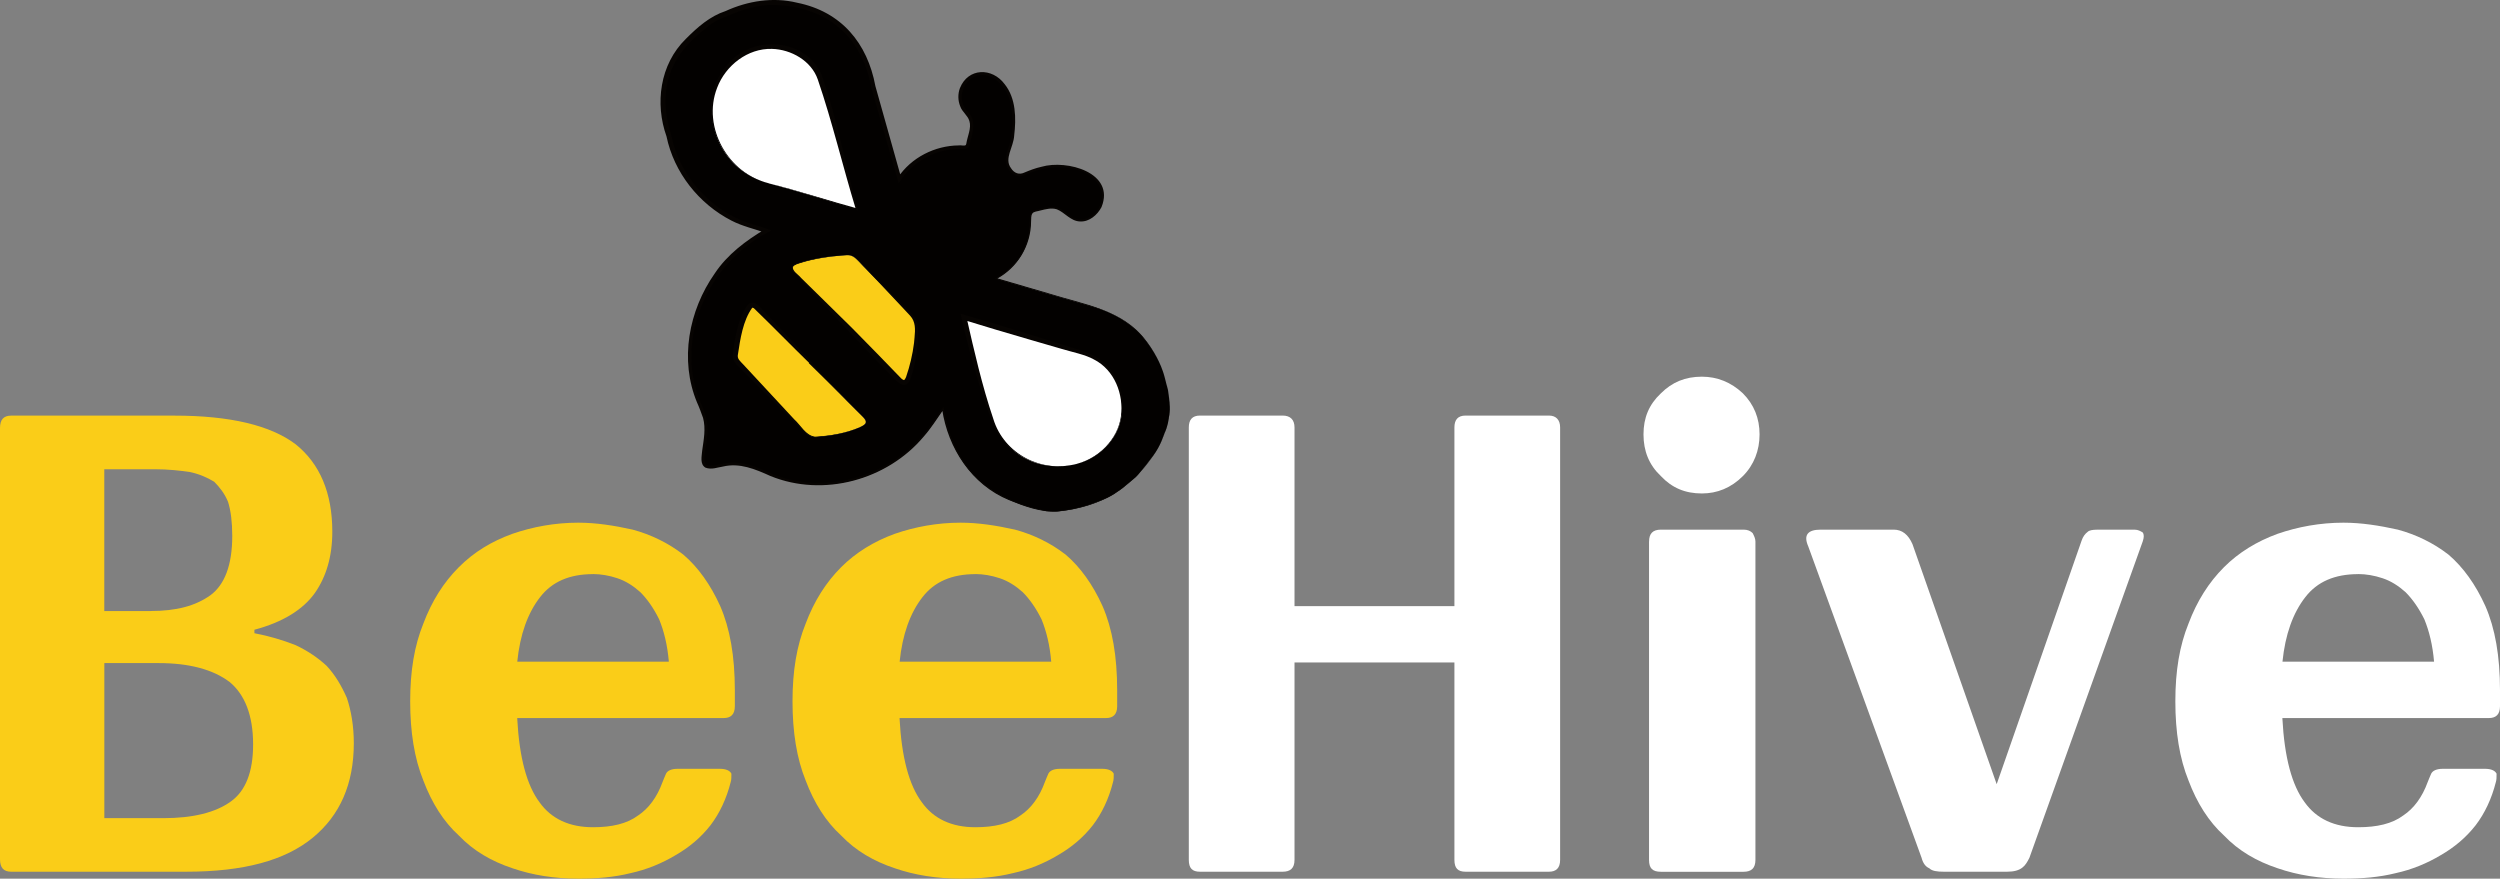 <?xml version="1.0" encoding="UTF-8"?>
<svg id="Layer_1" data-name="Layer 1" xmlns="http://www.w3.org/2000/svg" viewBox="0 0 460.27 161.77">
  <rect x="0" y="0" width="460.27" height="161.77" fill="#808080" stroke="none"/>
  <defs>
    <style>
      .cls-1 {
        isolation: isolate;
      }

      .cls-2 {
        fill: #facd18;
      }

      .cls-2, .cls-3, .cls-4, .cls-5 {
        stroke-width: 0px;
      }

      .cls-6 {
        stroke: #231f20;
        stroke-miterlimit: 10;
      }

      .cls-6, .cls-3 {
        fill: #fff;
      }

      .cls-4 {
        fill: #030100;
      }

      .cls-5 {
        fill: #070402;
      }
    </style>
  </defs>
  <g class="cls-1">
    <g class="cls-1">
      <path class="cls-2" d="M0,78.82C0,77.28.64,76.52,2.05,76.52h30.08c10.24,0,17.66,1.79,22.27,5.25,4.48,3.58,6.78,8.96,6.78,16.13,0,4.61-1.15,8.32-3.2,11.26-2.18,3.07-5.89,5.38-11.14,6.78v.64c2.69.51,5.25,1.28,7.55,2.18,2.18,1.02,4.1,2.3,5.76,3.84,1.54,1.66,2.69,3.58,3.71,5.89.77,2.3,1.28,5.12,1.28,8.32,0,7.55-2.56,13.31-7.55,17.41-5.12,4.22-12.8,6.27-23.3,6.27H2.05c-1.41,0-2.05-.77-2.05-2.3v-79.36h0ZM27.78,112.49c4.61,0,8.19-.9,11.01-2.94,2.56-1.92,3.97-5.5,3.97-10.88,0-2.56-.26-4.61-.77-6.27-.64-1.54-1.54-2.69-2.56-3.71-1.28-.77-2.69-1.41-4.48-1.79-1.79-.26-3.97-.51-6.53-.51h-9.22v26.11h8.58ZM30.08,150.63c5.38,0,9.6-1.02,12.42-3.07,2.69-1.92,4.1-5.38,4.1-10.5,0-5.38-1.54-9.22-4.35-11.52-3.07-2.3-7.42-3.46-13.06-3.46h-9.98v28.54h10.88-.01Z"/>
      <path class="cls-2" d="M106.5,96.23c3.2,0,6.53.51,9.98,1.28,3.33.9,6.53,2.43,9.34,4.61,2.69,2.3,4.99,5.5,6.78,9.47,1.79,4.1,2.69,9.22,2.69,15.49v2.94c0,1.54-.77,2.18-2.05,2.18h-38.02c.38,7.3,1.79,12.42,4.1,15.49,2.18,3.07,5.5,4.61,9.86,4.61,3.46,0,6.27-.64,8.32-2.18,1.92-1.28,3.46-3.33,4.48-6.14.13-.38.38-.9.64-1.54.26-.51.9-.9,2.18-.9h7.68c1.28,0,1.92.38,2.18.9,0,.64,0,1.15-.13,1.54-.77,3.07-2.05,5.76-3.71,7.94-1.79,2.3-3.97,4.1-6.4,5.5-2.56,1.54-5.38,2.69-8.32,3.33-3.07.77-6.27,1.02-9.6,1.02-4.35,0-8.45-.64-12.16-1.92-3.84-1.28-7.17-3.2-9.86-6.02-2.82-2.56-4.99-6.02-6.53-10.11-1.66-4.1-2.43-8.96-2.43-14.59s.77-10.24,2.43-14.34c1.54-4.1,3.71-7.55,6.53-10.37s6.02-4.74,9.86-6.14c3.71-1.28,7.81-2.05,12.16-2.05h0ZM109.18,105.7c-4.35,0-7.55,1.41-9.73,4.22-2.3,2.94-3.71,6.91-4.22,11.9h27.91c-.26-3.07-.9-5.63-1.79-7.81-1.02-2.05-2.18-3.71-3.46-4.99-1.28-1.15-2.69-2.05-4.22-2.56s-3.07-.77-4.48-.77h-.01Z"/>
      <path class="cls-2" d="M176.89,96.23c3.2,0,6.53.51,9.98,1.28,3.33.9,6.53,2.43,9.34,4.61,2.69,2.3,4.99,5.5,6.78,9.47,1.79,4.1,2.69,9.22,2.69,15.49v2.94c0,1.54-.77,2.18-2.05,2.18h-38.02c.38,7.3,1.79,12.42,4.1,15.49,2.18,3.07,5.5,4.61,9.86,4.61,3.46,0,6.27-.64,8.32-2.18,1.92-1.28,3.46-3.33,4.48-6.14.13-.38.38-.9.64-1.54.26-.51.9-.9,2.18-.9h7.68c1.28,0,1.92.38,2.18.9,0,.64,0,1.15-.13,1.54-.77,3.07-2.05,5.76-3.71,7.94-1.79,2.3-3.97,4.1-6.4,5.5-2.56,1.54-5.38,2.69-8.32,3.33-3.07.77-6.27,1.02-9.6,1.02-4.35,0-8.45-.64-12.16-1.92-3.84-1.28-7.17-3.2-9.86-6.02-2.82-2.56-4.99-6.02-6.53-10.11-1.66-4.1-2.43-8.96-2.43-14.59s.77-10.24,2.43-14.34c1.54-4.1,3.71-7.55,6.53-10.37,2.69-2.69,6.02-4.74,9.86-6.14,3.71-1.28,7.81-2.05,12.16-2.05h0ZM179.58,105.7c-4.35,0-7.55,1.41-9.73,4.22-2.3,2.94-3.71,6.91-4.22,11.9h27.91c-.26-3.07-.9-5.63-1.79-7.81-1.02-2.05-2.18-3.71-3.46-4.99-1.28-1.15-2.69-2.05-4.22-2.56s-3.07-.77-4.48-.77h-.01Z"/>
    </g>
    <g class="cls-1">
      <path class="cls-3" d="M267.77,78.69c0-1.41.64-2.18,2.05-2.18h15.36c1.28,0,2.05.77,2.05,2.18v79.62c0,1.54-.77,2.18-2.05,2.18h-15.36c-1.41,0-2.05-.64-2.05-2.18v-36.35h-29.44v36.35c0,1.54-.77,2.18-2.18,2.18h-15.23c-1.41,0-2.05-.64-2.05-2.18v-79.62c0-1.41.64-2.18,2.05-2.18h15.23c1.41,0,2.18.77,2.18,2.18v32.9h29.44s0-32.9,0-32.9Z"/>
      <path class="cls-3" d="M313.33,90.85c-3.07,0-5.5-1.02-7.55-3.2-2.18-2.05-3.2-4.61-3.2-7.68s1.02-5.5,3.2-7.55c2.05-2.05,4.48-3.07,7.55-3.07,2.82,0,5.38,1.02,7.55,3.07,2.05,2.05,3.07,4.61,3.07,7.55s-1.02,5.63-3.07,7.68c-2.18,2.18-4.74,3.2-7.55,3.2ZM303.61,99.69c0-1.41.64-2.18,2.18-2.18h15.23c.77,0,1.28.26,1.66.64.26.51.51,1.02.51,1.54v58.63c0,1.54-.77,2.18-2.18,2.18h-15.23c-1.54,0-2.18-.64-2.18-2.18v-58.63h0Z"/>
      <path class="cls-3" d="M367.61,144.36l15.62-44.8c.26-.77.64-1.28,1.15-1.66.26-.26.9-.38,1.66-.38h7.04c.51,0,1.02.26,1.41.51.26.38.26.9,0,1.66l-20.86,58.24c-.38.77-.77,1.41-1.28,1.79-.64.51-1.54.77-2.82.77h-11.65c-1.28,0-2.18-.13-2.69-.64-.64-.26-1.15-.9-1.41-1.92l-20.87-57.35c-.9-2.05-.13-3.07,2.3-3.07h13.44c1.54,0,2.69.9,3.46,2.69l15.49,44.16h.01Z"/>
      <path class="cls-3" d="M431.48,96.23c3.2,0,6.53.51,9.98,1.28,3.33.9,6.53,2.43,9.34,4.61,2.69,2.3,4.99,5.5,6.78,9.47,1.79,4.1,2.69,9.22,2.69,15.49v2.94c0,1.54-.77,2.18-2.05,2.18h-38.02c.38,7.3,1.79,12.42,4.1,15.49,2.18,3.07,5.5,4.61,9.86,4.61,3.46,0,6.27-.64,8.32-2.18,1.92-1.28,3.46-3.33,4.48-6.14.13-.38.38-.9.64-1.54.26-.51.9-.9,2.18-.9h7.68c1.28,0,1.92.38,2.18.9,0,.64,0,1.15-.13,1.54-.77,3.07-2.05,5.76-3.71,7.94-1.79,2.3-3.97,4.1-6.4,5.5-2.56,1.54-5.38,2.69-8.32,3.33-3.07.77-6.27,1.02-9.6,1.02-4.35,0-8.45-.64-12.16-1.92-3.84-1.28-7.17-3.2-9.86-6.02-2.82-2.56-4.99-6.02-6.53-10.11-1.66-4.1-2.43-8.96-2.43-14.59s.77-10.24,2.43-14.34c1.54-4.1,3.71-7.55,6.53-10.37,2.69-2.69,6.02-4.74,9.86-6.14,3.71-1.28,7.81-2.05,12.16-2.05h0ZM434.17,105.7c-4.35,0-7.55,1.41-9.73,4.22-2.3,2.94-3.71,6.91-4.22,11.9h27.91c-.26-3.07-.9-5.63-1.79-7.81-1.02-2.05-2.18-3.71-3.46-4.99-1.28-1.15-2.69-2.05-4.22-2.56s-3.07-.77-4.48-.77h0Z"/>
    </g>
  </g>
  <polygon class="cls-6" points="155.09 40.92 150.19 39.94 144.4 38.53 138.11 36.18 134.35 33.41 131.06 29.82 129.78 26.55 128.97 17.41 131.06 11.2 134.68 7.28 141.05 5.98 145.84 5.98 149.38 8.55 152.81 11.85 155.09 15.98 157.74 20.84 158.69 26.06 159.42 31.61 159.42 35.2 160.48 38.53 160.48 40.92 158.69 42.55 155.09 40.92"/>
  <polygon class="cls-6" points="175.18 54.8 183.02 56.18 189.38 58.42 198.36 60.68 205.71 65.25 208.33 69.17 209.31 76.35 209.31 81.74 205.22 84.85 199.83 87.95 192.24 87.95 186.93 87.95 182.69 84.52 179.59 79.78 177.47 74.72 175.83 70.43 175.18 65.09 174.2 60.03 173.54 56.18 175.18 54.8"/>
  <path class="cls-2" d="M149.21,66.86c3.17,3.26,6.31,6.55,9.53,9.76,1.01,1,.89,1.44-.36,2-2.53,1.15-5.21,1.57-7.93,1.84-.89.09-1.6-.27-2.22-.92-4.04-4.21-8.1-8.4-12.16-12.59-.44-.45-.78-.92-.7-1.6.35-2.87.86-5.69,2.22-8.29.61-1.16,1.15-1.1,2.01-.2,3.19,3.35,6.43,6.64,9.66,9.95l-.05.05Z"/>
  <path class="cls-2" d="M155.9,60.01c-3.12-3.2-6.21-6.44-9.37-9.6-1.03-1.02-.93-1.5.42-1.94,2.91-.94,5.91-1.32,8.94-1.5.97-.06,1.53.43,2.13,1.05,3.16,3.27,6.31,6.55,9.52,9.77.81.81,1.16,1.65,1.18,2.8.04,2.84-.45,5.57-1.26,8.28-.5,1.66-.94,2.22-2.39.63-2.97-3.24-6.1-6.33-9.17-9.48h0Z"/>
  <g>
    <path class="cls-4" d="M215.19,76.92c.15-.7.22-1.31.18-2.13-.02-.32-.03-.86-.19-1.94-.07-.46-.12-.84-.16-1.11-.07-.27-.19-.69-.32-1.2-.25-.96-.31-1.28-.48-1.8,0,0-.19-.6-.48-1.32-.19-.46-1.64-3.92-4.52-6.6-2.19-2.03-4.88-3.47-8.08-4.37-5.75-1.62-11.48-3.33-17.74-5.15,4.53-2.59,6.27-6.33,6.33-10.97,0-.74.11-1.34,1-1.52,1.74-.35,3.43-1.18,5.12.29,2.19,1.91,3.94,2,5.62.49,2.94-2.63,1.76-6.84-2.43-8.28-3.28-1.13-6.58-.89-9.79.46-1.13.48-2.08.97-3.24-.57-.66-.87-.75-2.04-.36-3.06,1.14-3,1.28-6.1.64-9.25-.28-1.38-.9-2.56-1.86-3.58-1.97-2.09-4.33-2.35-6.25-.67-1.69,1.47-1.99,4.32-.25,6.16,1.86,1.97.59,3.83.31,5.74-.13.85-.96.56-1.52.58-4.49.15-8.25,1.76-11.11,5.83-1.47-5.18-2.84-10.12-4.28-15.02-.92-3.12-1.42-6.39-3.16-9.22-.42-.68-1.26-1.94-2.66-3.28-3.96-3.78-8.74-4.5-10.45-4.73-1-.14-4.73-.81-9.53,1.13-1.99.8-3.96,1.44-5.11,2.39-1.52,1.25-2.64,2.14-3.39,2.92-.79.79-2.17,2.33-3.06,3.98-.84,1.56-1.31,2.95-1.54,4.01-.17,1.2-.42,2.59-.33,4.25.12,2.31.6,4.24,1.07,5.67.43,2.01,1.39,5.15,3.68,8.34.68.95,3.27,4.44,8.08,6.94,1.83.95,3.92,1.42,6.18,2.21-3.74,2.22-6.93,4.65-9.2,8.04-5.28,7.86-6.61,16.24-2.63,25,1.12,2.47.7,4.68.35,7.05-.49,3.34-.13,3.84,3.07,3.12,2.73-.61,5.04-.21,7.6,1,11.51,5.46,24.82,1.41,31.97-9.48.33-.5.68-.98,1.35-1.94,1.91,11.08,8.52,16.77,19.08,18.8.54,0,1.34.09,2.23,0,1.72-.17,3.8-.54,6.11-1.35,3.1-1.1,4.09-1.78,4.57-2.17.04-.03,1.11-.69,1.54-1.14,1.58-1.33,1.86-1.46,2.36-2.04,1.23-1.44,1.83-2.24,2.8-3.53,1.4-1.87,1.93-3.79,2.08-4.12.63-1.34.71-2.33.81-2.81v-.05h0ZM155.9,46.97c.97-.06,1.53.43,2.13,1.05,3.16,3.27,6.31,6.55,9.52,9.77.81.81,1.16,1.65,1.18,2.8.04,2.84-.45,5.57-1.26,8.28-.5,1.66-.94,2.22-2.39.63-2.97-3.24-6.1-6.33-9.17-9.48-3.12-3.2-6.21-6.44-9.37-9.6-1.03-1.02-.93-1.5.42-1.94,2.91-.94,5.91-1.32,8.94-1.5h0ZM141.57,33.76c-8.74-2.28-12.15-11.29-9.79-17.67,2.58-6.96,10.23-9.69,16.08-5.68,1.48,1.02,2.56,2.33,3.15,4.05,2.68,7.89,4.42,16.03,6.73,24.07-5.58-1.66-10.83-3.37-16.17-4.76h0ZM158.39,78.62c-2.53,1.15-5.21,1.57-7.93,1.84-.89.09-1.6-.27-2.22-.92-4.04-4.21-8.1-8.4-12.16-12.59-.44-.45-.78-.92-.7-1.6.35-2.87.86-5.69,2.22-8.29.61-1.16,1.15-1.1,2.01-.2,3.19,3.35,6.43,6.64,9.66,9.95l-.05.05c3.17,3.26,6.31,6.55,9.53,9.76,1.01,1,.89,1.44-.36,2ZM198.28,85.4c-6.74,1.71-13.2-1.54-15.55-8.11-2.16-6.05-3.74-12.28-5.26-18.87,7.54,2.24,14.82,4.27,22,6.59,4.81,1.55,7.32,5.63,7.09,10.67-.2,4.47-3.68,8.55-8.29,9.71h0Z"/>
    <g>
      <path class="cls-5" d="M215.19,76.92c.99-8.36-4.36-17.28-12.46-19.91-5.52-1.71-13.71-3.96-19.35-5.62l-.25-.07c1.93-1.08,3.68-2.56,4.8-4.47,1.1-1.83,1.58-3.97,1.64-6.09,0-.77.02-1.94,1.06-2.1,1.31-.26,2.64-.84,4.03-.43,1.08.32,1.74,1.27,2.72,1.74,2.95,1.8,6.39-2.04,5.34-4.99-1.53-4.18-7.12-4.69-10.9-3.85-1.04.24-2.02.61-3.01,1.04-.49.2-1.12.39-1.72.18-.59-.21-.99-.66-1.33-1.1-1.48-2.02.32-4.23.47-6.36.31-2.09.18-4.25-.29-6.3-.49-1.97-1.92-3.83-3.82-4.57-3.86-1.34-6.76,3.73-3.94,6.58,1.63,1.55.93,3.79.43,5.59-.06.31-.07.63-.28.9-.3.37-.74.36-1,.35-4.79-.26-9.38,2.21-11.87,6.29l-.21-.72-4.85-16.95c-1.75-9.58-8.45-14.98-18.11-15.15-2.93-.03-5.64.89-8.33,2.02-1.37.55-2.67,1.05-3.71,2.02-2.28,1.8-4.42,3.75-5.83,6.28-2.41,4.15-2.31,9.18-.83,13.69,1.3,6.41,5.67,11.99,11.47,14.99,2.12,1.1,4.63,1.62,6.94,2.51l-.71.41c-10.88,5.65-17.14,19.42-12.41,31.05.87,1.88,1.62,3.96,1.35,6.06-.1,1.55-.51,3.04-.53,4.57,0,.48.09.96.43,1.11.86.3,1.94-.07,2.87-.23,3.16-.76,6.23.51,9.03,1.81,9.58,3.96,21.16.8,27.81-7.05,1.44-1.61,2.57-3.47,3.85-5.23.41,2.47,1.06,4.92,2.12,7.19,1.97,4.38,5.64,7.87,10.04,9.78,2.78,1.16,5.76,2.26,8.77,2.15,3.79-.38,7.73-1.39,10.93-3.5,4.68-3.14,8.57-7.99,9.64-13.62h0ZM215.19,76.92c-1.04,5.64-4.94,10.53-9.59,13.69-3.22,2.15-7.16,3.18-10.98,3.58-3.07.13-6.05-.97-8.86-2.12-6.87-2.81-11.25-9.56-12.31-16.75l.26.06c-1.18,1.67-2.27,3.44-3.64,4.99-6.71,8-18.47,11.25-28.22,7.27-2.77-1.25-5.67-2.49-8.76-1.74-1.06.16-2.08.62-3.2.2-1.09-.63-.68-2.13-.61-3.15.28-2,.69-4.04.16-6.01-.28-.79-.74-2.05-1.11-2.84-3.26-7.83-1.53-16.92,3.25-23.74,2.33-3.52,5.77-6.08,9.31-8.18l.07.69c-2.05-.73-4.25-1.2-6.28-2.25-6.02-3.09-10.59-8.86-11.97-15.51-2.15-6.01-1.26-13.24,3.57-17.96,2.14-2.15,4.43-4.17,7.32-5.12,4.07-1.86,8.74-2.62,13.15-1.53,8.14,1.63,12.95,7.43,14.42,15.36l4.77,16.96-.64-.11c2.46-3.7,6.8-5.9,11.22-5.94.39-.09,1.05.17,1.3-.08.03-.04.06-.12.08-.22.21-1.38.99-2.89.57-4.2-.3-1.03-1.33-1.66-1.68-2.69-.44-1.06-.46-2.29-.06-3.36,1.51-3.77,5.94-3.83,8.24-.72,2.09,2.61,2.13,6.29,1.75,9.46-.12,2.16-1.91,4.25-.58,6.01.58.91,1.49,1.28,2.5.78.98-.41,2.02-.81,3.08-1.04,4.7-1.38,13.67,1.07,11.07,7.43-.76,1.44-2.26,2.75-3.98,2.63-1.72-.06-2.83-1.71-4.25-2.24-.99-.31-2.05-.02-3.09.24-.51.16-1.12.15-1.39.52-.28.37-.21.94-.25,1.48,0,4.4-2.49,8.56-6.4,10.61l-.02-.2,9.67,2.83c6.28,1.99,13.61,2.97,17.83,8.61,3.07,3.97,4.95,9.27,4.26,14.3h.02,0Z"/>
      <path class="cls-5" d="M155.9,46.97c1.41-.21,2.57,1.58,3.48,2.38l3.07,3.1,3.11,3.06c.89.99,2.35,2.05,3.01,3.24.69,1.41.43,2.96.39,4.45-.18,2.23-.59,4.38-1.31,6.51-.97,2.61-2.82.18-3.91-.91-5.55-5.68-11.04-11.62-16.49-17.42l-.75-.8c-.34-.4-.95-.91-.7-1.51.33-.51.97-.59,1.48-.77,2.8-.84,5.71-1.17,8.61-1.33h.01ZM155.9,46.97c-2.9.2-5.8.58-8.57,1.46-.48.17-1.07.29-1.35.72-.13.78,1.03,1.4,1.49,2,1.97,1.92,7.31,7.18,9.34,9.18,2.1,2.1,7.12,7.27,9.11,9.34.23.22.53.34.53.3.05,0,.26-.28.37-.58.69-1.99,1.2-4.14,1.46-6.25.1-1.36.41-2.89-.15-4.16-.27-.62-.8-1.1-1.3-1.64-.94-1.01-3.5-3.74-4.48-4.78l-3.02-3.15c-.9-.8-2.01-2.62-3.43-2.43h0Z"/>
      <path class="cls-5" d="M141.57,33.76c-9.34-2.11-14.23-14.33-7.7-21.78,4.63-5.83,14.97-4.95,17.6,2.34,2.66,7.91,4.26,16.13,6.42,24.16l.08.28-.28-.09c-5.35-1.71-10.7-3.45-16.12-4.91h0ZM141.57,33.76c5.45,1.37,10.8,3.13,16.21,4.61l-.2.2c-2.43-7.97-4.33-16.07-7.02-23.94-1.19-3.44-4.91-5.54-8.44-5.63-4.45-.13-8.53,3.04-10.09,7.16-2.82,7.25,2.06,15.83,9.54,17.61h0Z"/>
      <path class="cls-5" d="M158.39,78.62c-2.09.97-4.37,1.46-6.64,1.76-1.13.18-2.42.35-3.33-.53-1.65-1.6-10.42-10.36-12.23-12.15-.37-.41-.89-.78-1.16-1.5-.25-.62-.02-1.32.02-1.92.34-2.61.9-5.25,2.2-7.57.17-.27.33-.57.72-.82.73-.48,1.58.2,2.03.72,3.24,3.36,6.39,6.81,9.58,10.22-.04.04-.18.16-.21.2v-.31c1.87,1.99,3.73,4,5.62,5.97l2.84,2.96c.85,1,2.75,2.17.56,2.99h0v-.02h0ZM158.39,78.62c2.16-.85.27-1.94-.6-2.94l-2.89-2.91c-1.98-1.99-4-3.94-5.99-5.91l.16-.16.05-.05v.31c-3.47-3.37-6.86-6.87-10.33-10.22-.2-.11-.24-.11-.32-.05-1.68,2.34-2.18,5.71-2.61,8.56-.17.84.38,1.19.97,1.84l9.38,10.1c1.23,1.09,2.09,2.96,3.83,3.21,2.84-.14,5.73-.64,8.36-1.78h0Z"/>
      <path class="cls-5" d="M198.28,85.4c-6.46,1.88-13.61-1.75-15.79-8.17-2.37-6.34-4.14-12.89-5.65-19.47l.76.22,6.06,1.78c3.01.92,9.06,2.78,12.06,3.71,1.77.62,4.35,1.2,5.97,2.19,8.26,4.97,5.77,17.57-3.41,19.74h0ZM198.28,85.4c4.06-1.06,7.49-4.54,8.09-8.71.56-4.09-1.19-8.59-4.97-10.51-1.54-.89-4.2-1.41-5.92-1.94l-6.06-1.76c-3.02-.86-9.09-2.68-12.08-3.61l.58-.55c1.44,6.31,2.87,12.64,4.95,18.78,1.95,6.48,8.93,10.07,15.41,8.31h0Z"/>
    </g>
  </g>
</svg>